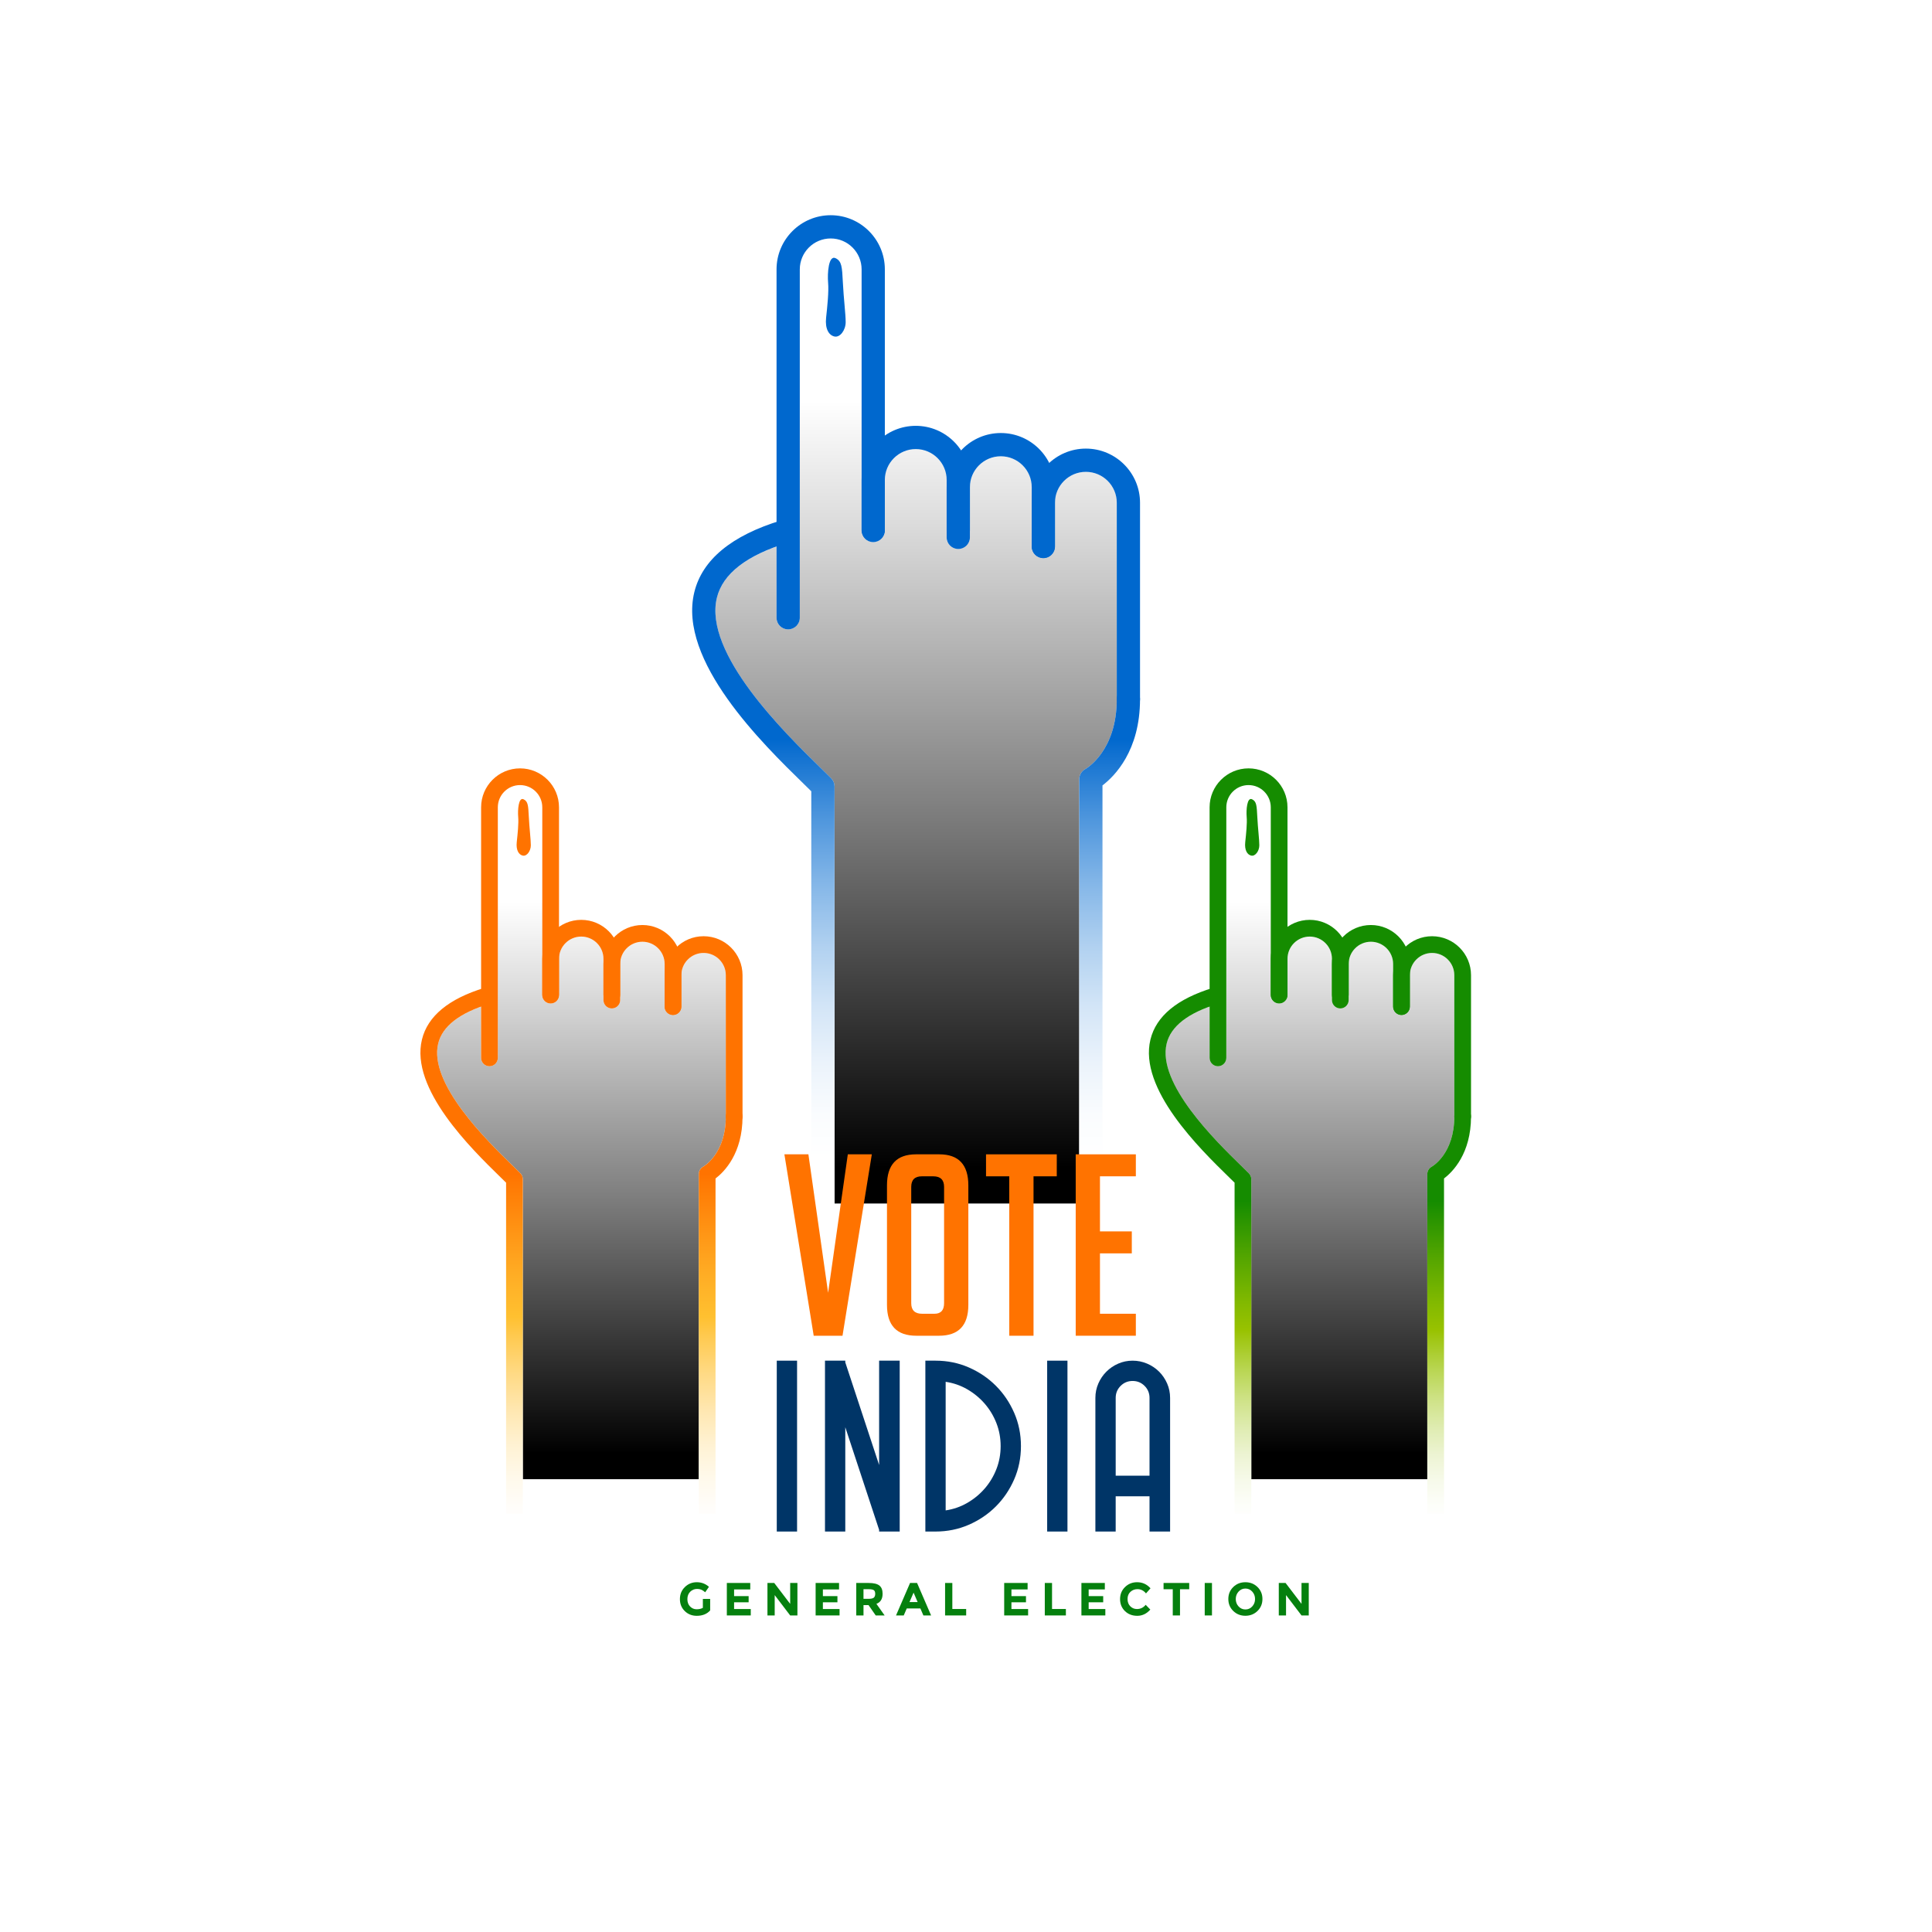 <?xml version="1.0" encoding="utf-8"?>
<!-- Generator: Adobe Illustrator 27.5.0, SVG Export Plug-In . SVG Version: 6.00 Build 0)  -->
<svg version="1.1" id="Layer_1" xmlns="http://www.w3.org/2000/svg" xmlns:xlink="http://www.w3.org/1999/xlink" x="0px" y="0px"
	 viewBox="0 0 288 288" style="enable-background:new 0 0 288 288;" xml:space="preserve">
<g>
	<rect style="fill:#FFFFFF;" width="288" height="288"/>
	<g>
		<g>
			<linearGradient id="SVGID_1_" gradientUnits="userSpaceOnUse" x1="136.557" y1="59.854" x2="136.557" y2="180.702">
				<stop  offset="0" style="stop-color:#FFFFFF"/>
				<stop  offset="0.153" style="stop-color:#DBDBDB"/>
				<stop  offset="0.494" style="stop-color:#818181"/>
				<stop  offset="0.945" style="stop-color:#000000"/>
			</linearGradient>
			<path style="fill:url(#SVGID_1_);" d="M161.793,114.636c-0.562,0.302-0.914,0.888-0.914,1.527v63.242h-36.478v-62.171
				c0-0.457-0.18-0.895-0.502-1.22c-0.46-0.464-1.025-1.016-1.668-1.643c-5.203-5.078-17.387-16.968-15.368-25.266
				c0.785-3.227,3.788-5.787,8.895-7.638v10.621c0,0.957,0.776,1.733,1.733,1.733c0.957,0,1.733-0.776,1.733-1.733V40.154
				c0-2.54,2.067-4.607,4.607-4.607c2.541,0,4.607,2.067,4.607,4.607V71.55v7.439v0.089c0,0.957,0.776,1.733,1.733,1.733
				c0.957,0,1.733-0.776,1.733-1.733v-0.089V71.55c0-2.54,2.067-4.607,4.607-4.607c2.541,0,4.607,2.067,4.607,4.607v1.072v6.412
				v1.072c0,0.957,0.776,1.732,1.733,1.732c0.957,0,1.733-0.776,1.733-1.732v-1.072v-6.412c0-2.54,2.066-4.607,4.607-4.607
				c2.54,0,4.607,2.067,4.607,4.607v2.322v6.518c0,0.957,0.776,1.733,1.732,1.733c0.957,0,1.733-0.776,1.733-1.733v-6.518
				c0-2.54,2.066-4.607,4.607-4.607c2.541,0,4.607,2.067,4.607,4.607v29.287c0,0,0,0,0,0.001
				C166.475,111.92,161.971,114.536,161.793,114.636z"/>
			<g>
				<g>
					<g>
						
							<linearGradient id="SVGID_00000025414321321181464460000017193407372959791284_" gradientUnits="userSpaceOnUse" x1="165.41" y1="106.495" x2="165.41" y2="172.616">
							<stop  offset="0.055" style="stop-color:#0068CE"/>
							<stop  offset="0.093" style="stop-color:#1272D1"/>
							<stop  offset="0.239" style="stop-color:#5097DD"/>
							<stop  offset="0.384" style="stop-color:#85B7E8"/>
							<stop  offset="0.524" style="stop-color:#B1D1F0"/>
							<stop  offset="0.659" style="stop-color:#D3E5F7"/>
							<stop  offset="0.786" style="stop-color:#EBF3FB"/>
							<stop  offset="0.903" style="stop-color:#FAFCFE"/>
							<stop  offset="1" style="stop-color:#FFFFFF"/>
						</linearGradient>
						<path style="fill:url(#SVGID_00000025414321321181464460000017193407372959791284_);" d="M164.345,186.556V117.08
							c1.798-1.367,5.596-5.164,5.596-12.849c0-0.957-0.776-1.733-1.733-1.733c-0.957,0-1.732,0.776-1.732,1.733
							c0,7.689-4.504,10.304-4.682,10.404c-0.562,0.302-0.914,0.888-0.914,1.527v70.393H164.345z"/>
						
							<linearGradient id="SVGID_00000053532646821470524790000014509259625163885211_" gradientUnits="userSpaceOnUse" x1="113.79" y1="106.495" x2="113.79" y2="172.616">
							<stop  offset="0.055" style="stop-color:#0068CE"/>
							<stop  offset="0.093" style="stop-color:#1272D1"/>
							<stop  offset="0.239" style="stop-color:#5097DD"/>
							<stop  offset="0.384" style="stop-color:#85B7E8"/>
							<stop  offset="0.524" style="stop-color:#B1D1F0"/>
							<stop  offset="0.659" style="stop-color:#D3E5F7"/>
							<stop  offset="0.786" style="stop-color:#EBF3FB"/>
							<stop  offset="0.903" style="stop-color:#FAFCFE"/>
							<stop  offset="1" style="stop-color:#FFFFFF"/>
						</linearGradient>
						<path style="fill:url(#SVGID_00000053532646821470524790000014509259625163885211_);" d="M119.811,116.851
							c0.41,0.4,0.788,0.769,1.126,1.103v68.602h3.465v-69.322c0-0.457-0.18-0.895-0.502-1.22c-0.46-0.464-1.025-1.016-1.668-1.643
							c-5.203-5.078-17.387-16.968-15.368-25.266c0.87-3.575,4.435-6.34,10.597-8.218c0.915-0.279,1.431-1.247,1.152-2.162
							c-0.279-0.916-1.247-1.431-2.162-1.152c-7.415,2.261-11.773,5.865-12.953,10.713
							C101.01,98.503,113.708,110.895,119.811,116.851z"/>
					</g>
					<g>
						
							<linearGradient id="SVGID_00000145039323037047879660000002490020108072478636_" gradientUnits="userSpaceOnUse" x1="123.83" y1="106.495" x2="123.83" y2="172.616">
							<stop  offset="0.055" style="stop-color:#0068CE"/>
							<stop  offset="0.093" style="stop-color:#1272D1"/>
							<stop  offset="0.239" style="stop-color:#5097DD"/>
							<stop  offset="0.384" style="stop-color:#85B7E8"/>
							<stop  offset="0.524" style="stop-color:#B1D1F0"/>
							<stop  offset="0.659" style="stop-color:#D3E5F7"/>
							<stop  offset="0.786" style="stop-color:#EBF3FB"/>
							<stop  offset="0.903" style="stop-color:#FAFCFE"/>
							<stop  offset="1" style="stop-color:#FFFFFF"/>
						</linearGradient>
						<path style="fill:url(#SVGID_00000145039323037047879660000002490020108072478636_);" d="M117.49,93.82
							c-0.957,0-1.732-0.776-1.732-1.732V40.154c0-4.451,3.621-8.072,8.072-8.072c4.451,0,8.072,3.621,8.072,8.072v38.925
							c0,0.957-0.776,1.733-1.732,1.733c-0.957,0-1.732-0.776-1.732-1.733V40.154c0-2.541-2.067-4.607-4.607-4.607
							c-2.54,0-4.607,2.067-4.607,4.607v51.934C119.222,93.045,118.447,93.82,117.49,93.82z"/>
					</g>
					<g>
						
							<linearGradient id="SVGID_00000023992224824009550180000018282114718630559618_" gradientUnits="userSpaceOnUse" x1="136.509" y1="106.495" x2="136.509" y2="172.616">
							<stop  offset="0.055" style="stop-color:#0068CE"/>
							<stop  offset="0.093" style="stop-color:#1272D1"/>
							<stop  offset="0.239" style="stop-color:#5097DD"/>
							<stop  offset="0.384" style="stop-color:#85B7E8"/>
							<stop  offset="0.524" style="stop-color:#B1D1F0"/>
							<stop  offset="0.659" style="stop-color:#D3E5F7"/>
							<stop  offset="0.786" style="stop-color:#EBF3FB"/>
							<stop  offset="0.903" style="stop-color:#FAFCFE"/>
							<stop  offset="1" style="stop-color:#FFFFFF"/>
						</linearGradient>
						<path style="fill:url(#SVGID_00000023992224824009550180000018282114718630559618_);" d="M142.849,80.767
							c-0.957,0-1.732-0.776-1.732-1.732V71.55c0-2.54-2.067-4.607-4.607-4.607c-2.54,0-4.607,2.067-4.607,4.607v7.439
							c0,0.957-0.776,1.732-1.732,1.732c-0.957,0-1.732-0.776-1.732-1.732V71.55c0-4.451,3.621-8.072,8.072-8.072
							c4.451,0,8.072,3.621,8.072,8.072v7.484C144.581,79.991,143.806,80.767,142.849,80.767z"/>
					</g>
					<g>
						
							<linearGradient id="SVGID_00000119822838685224554350000010926501633594399625_" gradientUnits="userSpaceOnUse" x1="149.189" y1="106.495" x2="149.189" y2="172.616">
							<stop  offset="0.055" style="stop-color:#0068CE"/>
							<stop  offset="0.093" style="stop-color:#1272D1"/>
							<stop  offset="0.239" style="stop-color:#5097DD"/>
							<stop  offset="0.384" style="stop-color:#85B7E8"/>
							<stop  offset="0.524" style="stop-color:#B1D1F0"/>
							<stop  offset="0.659" style="stop-color:#D3E5F7"/>
							<stop  offset="0.786" style="stop-color:#EBF3FB"/>
							<stop  offset="0.903" style="stop-color:#FAFCFE"/>
							<stop  offset="1" style="stop-color:#FFFFFF"/>
						</linearGradient>
						<path style="fill:url(#SVGID_00000119822838685224554350000010926501633594399625_);" d="M155.528,83.195
							c-0.957,0-1.732-0.776-1.732-1.733v-8.84c0-2.541-2.067-4.607-4.607-4.607c-2.54,0-4.607,2.067-4.607,4.607v7.483
							c0,0.957-0.776,1.732-1.733,1.732c-0.957,0-1.732-0.776-1.732-1.732v-7.483c0-4.451,3.621-8.072,8.072-8.072
							s8.072,3.621,8.072,8.072v8.84C157.261,82.419,156.485,83.195,155.528,83.195z"/>
					</g>
					<g>
						
							<linearGradient id="SVGID_00000173876873875652356340000005488817847774176407_" gradientUnits="userSpaceOnUse" x1="161.868" y1="106.495" x2="161.868" y2="172.616">
							<stop  offset="0.055" style="stop-color:#0068CE"/>
							<stop  offset="0.093" style="stop-color:#1272D1"/>
							<stop  offset="0.239" style="stop-color:#5097DD"/>
							<stop  offset="0.384" style="stop-color:#85B7E8"/>
							<stop  offset="0.524" style="stop-color:#B1D1F0"/>
							<stop  offset="0.659" style="stop-color:#D3E5F7"/>
							<stop  offset="0.786" style="stop-color:#EBF3FB"/>
							<stop  offset="0.903" style="stop-color:#FAFCFE"/>
							<stop  offset="1" style="stop-color:#FFFFFF"/>
						</linearGradient>
						<path style="fill:url(#SVGID_00000173876873875652356340000005488817847774176407_);" d="M168.208,105.964
							c-0.957,0-1.732-0.776-1.732-1.732V74.944c0-2.541-2.067-4.607-4.607-4.607c-2.54,0-4.607,2.067-4.607,4.607v6.518
							c0,0.957-0.776,1.733-1.732,1.733c-0.957,0-1.732-0.776-1.732-1.733v-6.518c0-4.451,3.621-8.072,8.072-8.072
							c4.451,0,8.072,3.621,8.072,8.072v29.288C169.94,105.188,169.165,105.964,168.208,105.964z"/>
					</g>
				</g>
				
					<linearGradient id="SVGID_00000033338715796710683200000007263088034804897445_" gradientUnits="userSpaceOnUse" x1="124.588" y1="106.494" x2="124.588" y2="172.615">
					<stop  offset="0.055" style="stop-color:#0068CE"/>
					<stop  offset="0.093" style="stop-color:#1272D1"/>
					<stop  offset="0.239" style="stop-color:#5097DD"/>
					<stop  offset="0.384" style="stop-color:#85B7E8"/>
					<stop  offset="0.524" style="stop-color:#B1D1F0"/>
					<stop  offset="0.659" style="stop-color:#D3E5F7"/>
					<stop  offset="0.786" style="stop-color:#EBF3FB"/>
					<stop  offset="0.903" style="stop-color:#FAFCFE"/>
					<stop  offset="1" style="stop-color:#FFFFFF"/>
				</linearGradient>
				<path style="fill:url(#SVGID_00000033338715796710683200000007263088034804897445_);" d="M124.574,38.495
					c0.904,0.452,0.952,1.25,1.072,3.631c0.119,2.381,0.417,4.703,0.417,5.893c0,1.191-0.833,2.322-1.667,2.143
					c-0.833-0.178-1.429-1.131-1.25-2.798c0.178-1.667,0.417-3.869,0.298-5.238C123.324,40.757,123.502,37.96,124.574,38.495z"/>
			</g>
		</g>
		<g>
			
				<linearGradient id="SVGID_00000057839666762790414510000016643502267263823542_" gradientUnits="userSpaceOnUse" x1="86.678" y1="134.514" x2="86.678" y2="221.432">
				<stop  offset="0" style="stop-color:#FFFFFF"/>
				<stop  offset="0.153" style="stop-color:#DBDBDB"/>
				<stop  offset="0.494" style="stop-color:#818181"/>
				<stop  offset="0.945" style="stop-color:#000000"/>
			</linearGradient>
			<path style="fill:url(#SVGID_00000057839666762790414510000016643502267263823542_);" d="M104.828,173.915
				c-0.405,0.217-0.657,0.639-0.657,1.098v45.486H77.935v-44.716c0-0.329-0.13-0.644-0.361-0.877c-0.331-0.334-0.737-0.73-1.2-1.182
				c-3.742-3.652-12.505-12.204-11.053-18.172c0.565-2.321,2.725-4.162,6.397-5.494v7.639c0,0.688,0.558,1.246,1.246,1.246
				s1.246-0.558,1.246-1.246v-37.353c0-1.827,1.487-3.314,3.314-3.314c1.827,0,3.314,1.486,3.314,3.314v22.582v5.35v0.064
				c0,0.688,0.558,1.246,1.246,1.246c0.688,0,1.246-0.558,1.246-1.246v-0.064v-5.35c0-1.827,1.486-3.314,3.314-3.314
				c1.827,0,3.314,1.486,3.314,3.314v0.771v4.612v0.771c0,0.688,0.558,1.246,1.246,1.246c0.688,0,1.246-0.558,1.246-1.246v-0.771
				v-4.612c0-1.827,1.486-3.314,3.314-3.314c1.827,0,3.314,1.486,3.314,3.314v1.67v4.688c0,0.688,0.558,1.246,1.246,1.246
				c0.688,0,1.246-0.558,1.246-1.246v-4.688c0-1.827,1.486-3.314,3.313-3.314c1.827,0,3.314,1.487,3.314,3.314v21.064
				c0,0,0,0,0,0.001C108.196,171.962,104.956,173.843,104.828,173.915z"/>
			<g>
				<g>
					<g>
						
							<linearGradient id="SVGID_00000034079786057591558680000008092377497124662446_" gradientUnits="userSpaceOnUse" x1="107.43" y1="171.938" x2="107.43" y2="228.51">
							<stop  offset="0.055" style="stop-color:#FF7300"/>
							<stop  offset="0.079" style="stop-color:#FF7903"/>
							<stop  offset="0.315" style="stop-color:#FFAC24"/>
							<stop  offset="0.43" style="stop-color:#FFC030"/>
							<stop  offset="0.484" style="stop-color:#FFCA51"/>
							<stop  offset="0.581" style="stop-color:#FFDA85"/>
							<stop  offset="0.677" style="stop-color:#FFE7B1"/>
							<stop  offset="0.768" style="stop-color:#FFF2D3"/>
							<stop  offset="0.855" style="stop-color:#FFF9EB"/>
							<stop  offset="0.934" style="stop-color:#FFFDFA"/>
							<stop  offset="1" style="stop-color:#FFFFFF"/>
						</linearGradient>
						<path style="fill:url(#SVGID_00000034079786057591558680000008092377497124662446_);" d="M106.664,225.643v-49.97
							c1.293-0.983,4.025-3.714,4.025-9.241c0-0.688-0.558-1.246-1.246-1.246s-1.246,0.558-1.246,1.246
							c0,5.53-3.24,7.411-3.368,7.483c-0.405,0.217-0.657,0.639-0.657,1.098v50.63H106.664z"/>
						
							<linearGradient id="SVGID_00000029017506105015561090000013324178251154563215_" gradientUnits="userSpaceOnUse" x1="70.302" y1="171.938" x2="70.302" y2="228.51">
							<stop  offset="0.055" style="stop-color:#FF7300"/>
							<stop  offset="0.079" style="stop-color:#FF7903"/>
							<stop  offset="0.315" style="stop-color:#FFAC24"/>
							<stop  offset="0.43" style="stop-color:#FFC030"/>
							<stop  offset="0.484" style="stop-color:#FFCA51"/>
							<stop  offset="0.581" style="stop-color:#FFDA85"/>
							<stop  offset="0.677" style="stop-color:#FFE7B1"/>
							<stop  offset="0.768" style="stop-color:#FFF2D3"/>
							<stop  offset="0.855" style="stop-color:#FFF9EB"/>
							<stop  offset="0.934" style="stop-color:#FFFDFA"/>
							<stop  offset="1" style="stop-color:#FFFFFF"/>
						</linearGradient>
						<path style="fill:url(#SVGID_00000029017506105015561090000013324178251154563215_);" d="M74.633,175.508
							c0.295,0.288,0.567,0.553,0.809,0.793v49.342h2.492v-49.859c0-0.329-0.13-0.644-0.361-0.877
							c-0.331-0.334-0.737-0.73-1.2-1.182c-3.742-3.652-12.505-12.204-11.053-18.172c0.626-2.571,3.19-4.56,7.622-5.911
							c0.658-0.201,1.029-0.897,0.828-1.555c-0.201-0.658-0.897-1.029-1.555-0.828c-5.334,1.626-8.468,4.218-9.316,7.705
							C61.111,162.312,70.244,171.225,74.633,175.508z"/>
					</g>
					<g>
						
							<linearGradient id="SVGID_00000117639992698346286880000011583301000343148460_" gradientUnits="userSpaceOnUse" x1="77.524" y1="171.938" x2="77.524" y2="228.51">
							<stop  offset="0.055" style="stop-color:#FF7300"/>
							<stop  offset="0.079" style="stop-color:#FF7903"/>
							<stop  offset="0.315" style="stop-color:#FFAC24"/>
							<stop  offset="0.43" style="stop-color:#FFC030"/>
							<stop  offset="0.484" style="stop-color:#FFCA51"/>
							<stop  offset="0.581" style="stop-color:#FFDA85"/>
							<stop  offset="0.677" style="stop-color:#FFE7B1"/>
							<stop  offset="0.768" style="stop-color:#FFF2D3"/>
							<stop  offset="0.855" style="stop-color:#FFF9EB"/>
							<stop  offset="0.934" style="stop-color:#FFFDFA"/>
							<stop  offset="1" style="stop-color:#FFFFFF"/>
						</linearGradient>
						<path style="fill:url(#SVGID_00000117639992698346286880000011583301000343148460_);" d="M72.964,158.944
							c-0.688,0-1.246-0.558-1.246-1.246v-37.353c0-3.201,2.604-5.806,5.806-5.806s5.806,2.604,5.806,5.806v27.996
							c0,0.688-0.558,1.246-1.246,1.246c-0.688,0-1.246-0.558-1.246-1.246v-27.996c0-1.827-1.487-3.314-3.314-3.314
							c-1.827,0-3.314,1.486-3.314,3.314v37.353C74.21,158.386,73.652,158.944,72.964,158.944z"/>
					</g>
					<g>
						
							<linearGradient id="SVGID_00000163781946463593937660000016652459500972647328_" gradientUnits="userSpaceOnUse" x1="86.643" y1="171.938" x2="86.643" y2="228.51">
							<stop  offset="0.055" style="stop-color:#FF7300"/>
							<stop  offset="0.079" style="stop-color:#FF7903"/>
							<stop  offset="0.315" style="stop-color:#FFAC24"/>
							<stop  offset="0.43" style="stop-color:#FFC030"/>
							<stop  offset="0.484" style="stop-color:#FFCA51"/>
							<stop  offset="0.581" style="stop-color:#FFDA85"/>
							<stop  offset="0.677" style="stop-color:#FFE7B1"/>
							<stop  offset="0.768" style="stop-color:#FFF2D3"/>
							<stop  offset="0.855" style="stop-color:#FFF9EB"/>
							<stop  offset="0.934" style="stop-color:#FFFDFA"/>
							<stop  offset="1" style="stop-color:#FFFFFF"/>
						</linearGradient>
						<path style="fill:url(#SVGID_00000163781946463593937660000016652459500972647328_);" d="M91.203,149.555
							c-0.688,0-1.246-0.558-1.246-1.246v-5.382c0-1.827-1.487-3.314-3.314-3.314c-1.827,0-3.314,1.486-3.314,3.314v5.35
							c0,0.688-0.558,1.246-1.246,1.246c-0.688,0-1.246-0.558-1.246-1.246v-5.35c0-3.201,2.604-5.806,5.806-5.806
							c3.201,0,5.806,2.604,5.806,5.806v5.382C92.449,148.997,91.891,149.555,91.203,149.555z"/>
					</g>
					<g>
						
							<linearGradient id="SVGID_00000099629259288141336620000016439929426269231292_" gradientUnits="userSpaceOnUse" x1="95.763" y1="171.938" x2="95.763" y2="228.509">
							<stop  offset="0.055" style="stop-color:#FF7300"/>
							<stop  offset="0.079" style="stop-color:#FF7903"/>
							<stop  offset="0.315" style="stop-color:#FFAC24"/>
							<stop  offset="0.43" style="stop-color:#FFC030"/>
							<stop  offset="0.484" style="stop-color:#FFCA51"/>
							<stop  offset="0.581" style="stop-color:#FFDA85"/>
							<stop  offset="0.677" style="stop-color:#FFE7B1"/>
							<stop  offset="0.768" style="stop-color:#FFF2D3"/>
							<stop  offset="0.855" style="stop-color:#FFF9EB"/>
							<stop  offset="0.934" style="stop-color:#FFFDFA"/>
							<stop  offset="1" style="stop-color:#FFFFFF"/>
						</linearGradient>
						<path style="fill:url(#SVGID_00000099629259288141336620000016439929426269231292_);" d="M100.323,151.301
							c-0.688,0-1.246-0.558-1.246-1.246v-6.358c0-1.827-1.487-3.314-3.314-3.314c-1.827,0-3.314,1.486-3.314,3.314v5.382
							c0,0.688-0.558,1.246-1.246,1.246c-0.688,0-1.246-0.558-1.246-1.246v-5.382c0-3.201,2.604-5.806,5.806-5.806
							s5.806,2.605,5.806,5.806v6.358C101.569,150.744,101.011,151.301,100.323,151.301z"/>
					</g>
					<g>
						
							<linearGradient id="SVGID_00000026884700593619862500000009068749488772601506_" gradientUnits="userSpaceOnUse" x1="104.882" y1="171.938" x2="104.882" y2="228.51">
							<stop  offset="0.055" style="stop-color:#FF7300"/>
							<stop  offset="0.079" style="stop-color:#FF7903"/>
							<stop  offset="0.315" style="stop-color:#FFAC24"/>
							<stop  offset="0.43" style="stop-color:#FFC030"/>
							<stop  offset="0.484" style="stop-color:#FFCA51"/>
							<stop  offset="0.581" style="stop-color:#FFDA85"/>
							<stop  offset="0.677" style="stop-color:#FFE7B1"/>
							<stop  offset="0.768" style="stop-color:#FFF2D3"/>
							<stop  offset="0.855" style="stop-color:#FFF9EB"/>
							<stop  offset="0.934" style="stop-color:#FFFDFA"/>
							<stop  offset="1" style="stop-color:#FFFFFF"/>
						</linearGradient>
						<path style="fill:url(#SVGID_00000026884700593619862500000009068749488772601506_);" d="M109.442,167.678
							c-0.688,0-1.246-0.558-1.246-1.246v-21.065c0-1.827-1.486-3.314-3.314-3.314s-3.314,1.486-3.314,3.314v4.688
							c0,0.688-0.558,1.246-1.246,1.246c-0.688,0-1.246-0.558-1.246-1.246v-4.688c0-3.201,2.604-5.806,5.806-5.806
							s5.806,2.605,5.806,5.806v21.065C110.688,167.12,110.13,167.678,109.442,167.678z"/>
					</g>
				</g>
				
					<linearGradient id="SVGID_00000159465204851154370890000013833732357552613515_" gradientUnits="userSpaceOnUse" x1="78.069" y1="171.938" x2="78.069" y2="228.51">
					<stop  offset="0.055" style="stop-color:#FF7300"/>
					<stop  offset="0.079" style="stop-color:#FF7903"/>
					<stop  offset="0.315" style="stop-color:#FFAC24"/>
					<stop  offset="0.43" style="stop-color:#FFC030"/>
					<stop  offset="0.484" style="stop-color:#FFCA51"/>
					<stop  offset="0.581" style="stop-color:#FFDA85"/>
					<stop  offset="0.677" style="stop-color:#FFE7B1"/>
					<stop  offset="0.768" style="stop-color:#FFF2D3"/>
					<stop  offset="0.855" style="stop-color:#FFF9EB"/>
					<stop  offset="0.934" style="stop-color:#FFFDFA"/>
					<stop  offset="1" style="stop-color:#FFFFFF"/>
				</linearGradient>
				<path style="fill:url(#SVGID_00000159465204851154370890000013833732357552613515_);" d="M78.059,119.152
					c0.65,0.325,0.685,0.899,0.771,2.612c0.086,1.713,0.3,3.382,0.3,4.239s-0.599,1.67-1.199,1.541
					c-0.599-0.128-1.028-0.813-0.899-2.012c0.129-1.199,0.3-2.783,0.214-3.768C77.16,120.779,77.288,118.767,78.059,119.152z"/>
			</g>
		</g>
		<g>
			
				<linearGradient id="SVGID_00000041980528398664436920000017857940777693214141_" gradientUnits="userSpaceOnUse" x1="195.272" y1="134.514" x2="195.272" y2="221.432">
				<stop  offset="0" style="stop-color:#FFFFFF"/>
				<stop  offset="0.153" style="stop-color:#DBDBDB"/>
				<stop  offset="0.494" style="stop-color:#818181"/>
				<stop  offset="0.945" style="stop-color:#000000"/>
			</linearGradient>
			<path style="fill:url(#SVGID_00000041980528398664436920000017857940777693214141_);" d="M213.423,173.915
				c-0.405,0.217-0.657,0.639-0.657,1.098v45.486h-26.237v-44.716c0-0.329-0.13-0.644-0.361-0.877
				c-0.331-0.334-0.737-0.73-1.2-1.182c-3.742-3.652-12.505-12.204-11.053-18.172c0.565-2.321,2.725-4.162,6.397-5.494v7.639
				c0,0.688,0.558,1.246,1.246,1.246s1.246-0.558,1.246-1.246v-37.353c0-1.827,1.487-3.314,3.314-3.314
				c1.827,0,3.314,1.486,3.314,3.314v22.582v5.35v0.064c0,0.688,0.558,1.246,1.246,1.246c0.688,0,1.246-0.558,1.246-1.246v-0.064
				v-5.35c0-1.827,1.486-3.314,3.314-3.314c1.827,0,3.314,1.486,3.314,3.314v0.771v4.612v0.771c0,0.688,0.558,1.246,1.246,1.246
				c0.688,0,1.246-0.558,1.246-1.246v-0.771v-4.612c0-1.827,1.486-3.314,3.314-3.314c1.827,0,3.314,1.486,3.314,3.314v1.67v4.688
				c0,0.688,0.558,1.246,1.246,1.246c0.688,0,1.246-0.558,1.246-1.246v-4.688c0-1.827,1.486-3.314,3.314-3.314
				c1.827,0,3.314,1.487,3.314,3.314v21.064c0,0,0,0,0,0.001C216.791,171.962,213.551,173.843,213.423,173.915z"/>
			<g>
				<g>
					<g>
						
							<linearGradient id="SVGID_00000041257239398770535700000003162914482333361311_" gradientUnits="userSpaceOnUse" x1="216.024" y1="176.257" x2="216.024" y2="227.468">
							<stop  offset="0.055" style="stop-color:#158C00"/>
							<stop  offset="0.208" style="stop-color:#50A400"/>
							<stop  offset="0.357" style="stop-color:#84BA00"/>
							<stop  offset="0.43" style="stop-color:#98C200"/>
							<stop  offset="0.453" style="stop-color:#9FC612"/>
							<stop  offset="0.542" style="stop-color:#B8D550"/>
							<stop  offset="0.629" style="stop-color:#CEE285"/>
							<stop  offset="0.714" style="stop-color:#DFECB1"/>
							<stop  offset="0.794" style="stop-color:#EDF4D3"/>
							<stop  offset="0.871" style="stop-color:#F7FAEB"/>
							<stop  offset="0.942" style="stop-color:#FDFEFA"/>
							<stop  offset="1" style="stop-color:#FFFFFF"/>
						</linearGradient>
						<path style="fill:url(#SVGID_00000041257239398770535700000003162914482333361311_);" d="M215.258,225.643v-49.97
							c1.293-0.983,4.025-3.714,4.025-9.241c0-0.688-0.558-1.246-1.246-1.246c-0.688,0-1.246,0.558-1.246,1.246
							c0,5.53-3.24,7.411-3.367,7.483c-0.405,0.217-0.657,0.639-0.657,1.098v50.63H215.258z"/>
						
							<linearGradient id="SVGID_00000032624724967843726330000011120365949373273001_" gradientUnits="userSpaceOnUse" x1="178.897" y1="176.257" x2="178.897" y2="227.468">
							<stop  offset="0.055" style="stop-color:#158C00"/>
							<stop  offset="0.208" style="stop-color:#50A400"/>
							<stop  offset="0.357" style="stop-color:#84BA00"/>
							<stop  offset="0.43" style="stop-color:#98C200"/>
							<stop  offset="0.453" style="stop-color:#9FC612"/>
							<stop  offset="0.542" style="stop-color:#B8D550"/>
							<stop  offset="0.629" style="stop-color:#CEE285"/>
							<stop  offset="0.714" style="stop-color:#DFECB1"/>
							<stop  offset="0.794" style="stop-color:#EDF4D3"/>
							<stop  offset="0.871" style="stop-color:#F7FAEB"/>
							<stop  offset="0.942" style="stop-color:#FDFEFA"/>
							<stop  offset="1" style="stop-color:#FFFFFF"/>
						</linearGradient>
						<path style="fill:url(#SVGID_00000032624724967843726330000011120365949373273001_);" d="M183.228,175.508
							c0.295,0.288,0.567,0.553,0.809,0.793v49.342h2.492v-49.859c0-0.329-0.13-0.644-0.361-0.877
							c-0.331-0.334-0.737-0.73-1.2-1.182c-3.742-3.652-12.505-12.204-11.053-18.172c0.626-2.571,3.19-4.56,7.622-5.911
							c0.658-0.201,1.029-0.897,0.828-1.555c-0.201-0.658-0.897-1.029-1.555-0.828c-5.333,1.626-8.468,4.218-9.316,7.705
							C169.706,162.312,178.839,171.225,183.228,175.508z"/>
					</g>
					<g>
						
							<linearGradient id="SVGID_00000079449450697771973290000015281954187413309604_" gradientUnits="userSpaceOnUse" x1="186.118" y1="176.257" x2="186.118" y2="227.468">
							<stop  offset="0.055" style="stop-color:#158C00"/>
							<stop  offset="0.208" style="stop-color:#50A400"/>
							<stop  offset="0.357" style="stop-color:#84BA00"/>
							<stop  offset="0.43" style="stop-color:#98C200"/>
							<stop  offset="0.453" style="stop-color:#9FC612"/>
							<stop  offset="0.542" style="stop-color:#B8D550"/>
							<stop  offset="0.629" style="stop-color:#CEE285"/>
							<stop  offset="0.714" style="stop-color:#DFECB1"/>
							<stop  offset="0.794" style="stop-color:#EDF4D3"/>
							<stop  offset="0.871" style="stop-color:#F7FAEB"/>
							<stop  offset="0.942" style="stop-color:#FDFEFA"/>
							<stop  offset="1" style="stop-color:#FFFFFF"/>
						</linearGradient>
						<path style="fill:url(#SVGID_00000079449450697771973290000015281954187413309604_);" d="M181.559,158.944
							c-0.688,0-1.246-0.558-1.246-1.246v-37.353c0-3.201,2.604-5.806,5.806-5.806s5.806,2.604,5.806,5.806v27.996
							c0,0.688-0.558,1.246-1.246,1.246c-0.688,0-1.246-0.558-1.246-1.246v-27.996c0-1.827-1.486-3.314-3.314-3.314
							c-1.827,0-3.314,1.486-3.314,3.314v37.353C182.805,158.386,182.247,158.944,181.559,158.944z"/>
					</g>
					<g>
						
							<linearGradient id="SVGID_00000085241293226925751390000007750548288518304410_" gradientUnits="userSpaceOnUse" x1="195.238" y1="176.257" x2="195.238" y2="227.468">
							<stop  offset="0.055" style="stop-color:#158C00"/>
							<stop  offset="0.208" style="stop-color:#50A400"/>
							<stop  offset="0.357" style="stop-color:#84BA00"/>
							<stop  offset="0.43" style="stop-color:#98C200"/>
							<stop  offset="0.453" style="stop-color:#9FC612"/>
							<stop  offset="0.542" style="stop-color:#B8D550"/>
							<stop  offset="0.629" style="stop-color:#CEE285"/>
							<stop  offset="0.714" style="stop-color:#DFECB1"/>
							<stop  offset="0.794" style="stop-color:#EDF4D3"/>
							<stop  offset="0.871" style="stop-color:#F7FAEB"/>
							<stop  offset="0.942" style="stop-color:#FDFEFA"/>
							<stop  offset="1" style="stop-color:#FFFFFF"/>
						</linearGradient>
						<path style="fill:url(#SVGID_00000085241293226925751390000007750548288518304410_);" d="M199.798,149.555
							c-0.688,0-1.246-0.558-1.246-1.246v-5.382c0-1.827-1.486-3.314-3.314-3.314c-1.827,0-3.314,1.486-3.314,3.314v5.35
							c0,0.688-0.558,1.246-1.246,1.246c-0.688,0-1.246-0.558-1.246-1.246v-5.35c0-3.201,2.605-5.806,5.806-5.806
							c3.201,0,5.806,2.604,5.806,5.806v5.382C201.044,148.997,200.486,149.555,199.798,149.555z"/>
					</g>
					<g>
						
							<linearGradient id="SVGID_00000070814190533585248530000000677007521862815633_" gradientUnits="userSpaceOnUse" x1="204.357" y1="176.256" x2="204.357" y2="227.468">
							<stop  offset="0.055" style="stop-color:#158C00"/>
							<stop  offset="0.208" style="stop-color:#50A400"/>
							<stop  offset="0.357" style="stop-color:#84BA00"/>
							<stop  offset="0.43" style="stop-color:#98C200"/>
							<stop  offset="0.453" style="stop-color:#9FC612"/>
							<stop  offset="0.542" style="stop-color:#B8D550"/>
							<stop  offset="0.629" style="stop-color:#CEE285"/>
							<stop  offset="0.714" style="stop-color:#DFECB1"/>
							<stop  offset="0.794" style="stop-color:#EDF4D3"/>
							<stop  offset="0.871" style="stop-color:#F7FAEB"/>
							<stop  offset="0.942" style="stop-color:#FDFEFA"/>
							<stop  offset="1" style="stop-color:#FFFFFF"/>
						</linearGradient>
						<path style="fill:url(#SVGID_00000070814190533585248530000000677007521862815633_);" d="M208.917,151.301
							c-0.688,0-1.246-0.558-1.246-1.246v-6.358c0-1.827-1.487-3.314-3.314-3.314s-3.314,1.486-3.314,3.314v5.382
							c0,0.688-0.558,1.246-1.246,1.246c-0.688,0-1.246-0.558-1.246-1.246v-5.382c0-3.201,2.604-5.806,5.806-5.806
							s5.806,2.605,5.806,5.806v6.358C210.163,150.744,209.605,151.301,208.917,151.301z"/>
					</g>
					<g>
						
							<linearGradient id="SVGID_00000112621797374050389230000011166409986233877174_" gradientUnits="userSpaceOnUse" x1="213.477" y1="176.257" x2="213.477" y2="227.468">
							<stop  offset="0.055" style="stop-color:#158C00"/>
							<stop  offset="0.208" style="stop-color:#50A400"/>
							<stop  offset="0.357" style="stop-color:#84BA00"/>
							<stop  offset="0.43" style="stop-color:#98C200"/>
							<stop  offset="0.453" style="stop-color:#9FC612"/>
							<stop  offset="0.542" style="stop-color:#B8D550"/>
							<stop  offset="0.629" style="stop-color:#CEE285"/>
							<stop  offset="0.714" style="stop-color:#DFECB1"/>
							<stop  offset="0.794" style="stop-color:#EDF4D3"/>
							<stop  offset="0.871" style="stop-color:#F7FAEB"/>
							<stop  offset="0.942" style="stop-color:#FDFEFA"/>
							<stop  offset="1" style="stop-color:#FFFFFF"/>
						</linearGradient>
						<path style="fill:url(#SVGID_00000112621797374050389230000011166409986233877174_);" d="M218.037,167.678
							c-0.688,0-1.246-0.558-1.246-1.246v-21.065c0-1.827-1.487-3.314-3.314-3.314s-3.314,1.486-3.314,3.314v4.688
							c0,0.688-0.558,1.246-1.246,1.246s-1.246-0.558-1.246-1.246v-4.688c0-3.201,2.604-5.806,5.806-5.806s5.806,2.605,5.806,5.806
							v21.065C219.283,167.12,218.725,167.678,218.037,167.678z"/>
					</g>
				</g>
				
					<linearGradient id="SVGID_00000072252188953825828130000010862834795348341182_" gradientUnits="userSpaceOnUse" x1="186.663" y1="176.257" x2="186.663" y2="227.468">
					<stop  offset="0.055" style="stop-color:#158C00"/>
					<stop  offset="0.208" style="stop-color:#50A400"/>
					<stop  offset="0.357" style="stop-color:#84BA00"/>
					<stop  offset="0.43" style="stop-color:#98C200"/>
					<stop  offset="0.453" style="stop-color:#9FC612"/>
					<stop  offset="0.542" style="stop-color:#B8D550"/>
					<stop  offset="0.629" style="stop-color:#CEE285"/>
					<stop  offset="0.714" style="stop-color:#DFECB1"/>
					<stop  offset="0.794" style="stop-color:#EDF4D3"/>
					<stop  offset="0.871" style="stop-color:#F7FAEB"/>
					<stop  offset="0.942" style="stop-color:#FDFEFA"/>
					<stop  offset="1" style="stop-color:#FFFFFF"/>
				</linearGradient>
				<path style="fill:url(#SVGID_00000072252188953825828130000010862834795348341182_);" d="M186.653,119.152
					c0.65,0.325,0.685,0.899,0.771,2.612s0.3,3.382,0.3,4.239s-0.599,1.67-1.199,1.541c-0.599-0.128-1.028-0.813-0.899-2.012
					c0.128-1.199,0.3-2.783,0.214-3.768C185.754,120.779,185.883,118.767,186.653,119.152z"/>
			</g>
		</g>
		<g>
			<g>
				<path style="fill:#FF7300;" d="M129.961,172.074l-4.369,27.042h-4.294l-4.369-27.042h3.578l2.938,20.639l2.938-20.639H129.961z"
					/>
				<path style="fill:#FF7300;" d="M136.59,199.116c-2.913,0-4.369-1.531-4.369-4.595v-17.815c0-3.088,1.443-4.632,4.331-4.632
					h3.465c2.888,0,4.332,1.544,4.332,4.632v17.815c0,3.063-1.457,4.595-4.369,4.595H136.59z M137.456,195.839h1.846
					c0.953,0,1.431-0.527,1.431-1.581v-17.325c0-1.055-0.54-1.582-1.619-1.582h-1.695c-1.055,0-1.582,0.527-1.582,1.582v17.325
					C135.836,195.312,136.376,195.839,137.456,195.839z"/>
				<path style="fill:#FF7300;" d="M154.066,175.351v23.766h-3.616v-23.766h-3.465v-3.276h10.546v3.276H154.066z"/>
				<path style="fill:#FF7300;" d="M160.355,199.116v-27.042h8.964v3.276h-5.349v8.211h4.746v3.276h-4.746v9.001h5.349v3.277
					H160.355z"/>
			</g>
			<g>
				<path style="fill:#003567;" d="M118.818,202.832v25.472h-3.026v-25.472H118.818z"/>
				<path style="fill:#003567;" d="M134.117,228.304h-3.068v-0.252l-5.044-15.3v15.552h-3.026v-25.472h3.026v0.252l5.044,15.3
					v-15.552h3.068V228.304z"/>
				<path style="fill:#003567;" d="M152.191,215.568c0,1.765-0.336,3.419-1.009,4.96c-0.672,1.541-1.583,2.886-2.731,4.035
					c-1.149,1.149-2.495,2.06-4.035,2.732c-1.542,0.672-3.195,1.009-4.96,1.009h-1.514v-25.472h1.514
					c1.765,0,3.418,0.336,4.96,1.009c1.54,0.672,2.886,1.583,4.035,2.732c1.148,1.149,2.06,2.495,2.731,4.035
					C151.855,212.15,152.191,213.802,152.191,215.568z M140.968,225.152c1.148-0.168,2.221-0.539,3.216-1.114
					c0.994-0.574,1.863-1.288,2.605-2.144c0.742-0.855,1.324-1.821,1.745-2.9c0.42-1.079,0.63-2.221,0.63-3.426
					c0-1.205-0.21-2.347-0.63-3.426c-0.421-1.078-1.003-2.045-1.745-2.9c-0.742-0.854-1.611-1.569-2.605-2.144
					c-0.995-0.574-2.067-0.946-3.216-1.114V225.152z"/>
				<path style="fill:#003567;" d="M159.125,202.832v25.472h-3.026v-25.472H159.125z"/>
				<path style="fill:#003567;" d="M171.357,228.304v-5.254h-5.044v5.254h-3.026V208.38c0-0.757,0.148-1.471,0.441-2.143
					c0.294-0.673,0.693-1.261,1.198-1.766c0.504-0.504,1.093-0.904,1.766-1.198c0.672-0.295,1.387-0.441,2.144-0.441
					c0.756,0,1.477,0.147,2.164,0.441c0.686,0.294,1.282,0.693,1.787,1.198c0.504,0.504,0.903,1.093,1.197,1.766
					c0.295,0.672,0.441,1.387,0.441,2.143v19.923H171.357z M171.357,219.982V208.38c0-0.7-0.245-1.296-0.735-1.787
					c-0.49-0.49-1.086-0.735-1.786-0.735c-0.701,0-1.297,0.246-1.787,0.735c-0.49,0.491-0.735,1.086-0.735,1.787v11.601H171.357z"/>
			</g>
			<g>
				<path style="fill:#05800E;" d="M104.775,238.346h1.088v1.718c-0.48,0.536-1.146,0.803-1.995,0.803
					c-0.711,0-1.308-0.235-1.79-0.706c-0.482-0.471-0.724-1.066-0.724-1.784c0-0.718,0.245-1.317,0.737-1.797
					c0.491-0.48,1.085-0.721,1.78-0.721c0.694,0,1.299,0.229,1.811,0.686l-0.561,0.81c-0.217-0.189-0.417-0.319-0.6-0.391
					c-0.182-0.071-0.38-0.107-0.592-0.107c-0.411,0-0.758,0.14-1.039,0.419c-0.281,0.28-0.423,0.648-0.423,1.105
					s0.136,0.823,0.405,1.098c0.271,0.275,0.593,0.412,0.967,0.412c0.374,0,0.686-0.071,0.935-0.214V238.346z"/>
				<path style="fill:#05800E;" d="M111.84,235.97v0.963h-2.41v0.997h2.168v0.921h-2.168v1.004h2.486v0.956h-3.567v-4.842H111.84z"
					/>
				<path style="fill:#05800E;" d="M117.79,235.97h1.08v4.842h-1.08l-2.307-3.034v3.034h-1.081v-4.842h1.012l2.376,3.117V235.97z"/>
				<path style="fill:#05800E;" d="M125.076,235.97v0.963h-2.41v0.997h2.168v0.921h-2.168v1.004h2.486v0.956h-3.567v-4.842H125.076z
					"/>
				<path style="fill:#05800E;" d="M131.567,237.577c0,0.776-0.308,1.277-0.922,1.503l1.227,1.732h-1.33l-1.073-1.545h-0.748v1.545
					h-1.081v-4.842h1.836c0.752,0,1.289,0.127,1.61,0.381C131.406,236.605,131.567,237.014,131.567,237.577z M130.264,238.152
					c0.134-0.12,0.201-0.31,0.201-0.571c0-0.261-0.069-0.44-0.208-0.537c-0.139-0.097-0.381-0.145-0.727-0.145h-0.811v1.434h0.789
					C129.878,238.332,130.13,238.272,130.264,238.152z"/>
				<path style="fill:#05800E;" d="M137.648,240.812l-0.45-1.046h-2.029l-0.45,1.046h-1.15l2.092-4.842h1.046l2.092,4.842H137.648z
					 M136.186,237.411l-0.609,1.406h1.212L136.186,237.411z"/>
				<path style="fill:#05800E;" d="M140.882,240.812v-4.842h1.081v3.879h2.063v0.963H140.882z"/>
				<path style="fill:#05800E;" d="M153.183,235.97v0.963h-2.41v0.997h2.168v0.921h-2.168v1.004h2.486v0.956h-3.566v-4.842H153.183z
					"/>
				<path style="fill:#05800E;" d="M155.746,240.812v-4.842h1.08v3.879h2.064v0.963H155.746z"/>
				<path style="fill:#05800E;" d="M164.695,235.97v0.963h-2.41v0.997h2.168v0.921h-2.168v1.004h2.486v0.956h-3.566v-4.842H164.695z
					"/>
				<path style="fill:#05800E;" d="M169.481,239.856c0.531,0,0.966-0.21,1.303-0.63l0.692,0.713
					c-0.55,0.619-1.197,0.928-1.942,0.928c-0.746,0-1.36-0.235-1.843-0.706c-0.482-0.471-0.724-1.066-0.724-1.784
					c0-0.718,0.246-1.317,0.737-1.797c0.492-0.48,1.094-0.721,1.805-0.721c0.794,0,1.459,0.303,1.995,0.908l-0.672,0.762
					c-0.342-0.425-0.767-0.637-1.275-0.637c-0.406,0-0.753,0.133-1.042,0.398c-0.289,0.266-0.433,0.623-0.433,1.073
					c0,0.451,0.136,0.812,0.408,1.084C168.763,239.72,169.093,239.856,169.481,239.856z"/>
				<path style="fill:#05800E;" d="M175.902,236.905v3.907h-1.08v-3.907h-1.372v-0.935h3.824v0.935H175.902z"/>
				<path style="fill:#05800E;" d="M179.587,235.97h1.08v4.842h-1.08V235.97z"/>
				<path style="fill:#05800E;" d="M187.455,240.143c-0.49,0.478-1.093,0.717-1.808,0.717c-0.716,0-1.319-0.239-1.809-0.717
					c-0.489-0.478-0.733-1.072-0.733-1.784c0-0.711,0.244-1.306,0.733-1.783c0.489-0.478,1.093-0.717,1.809-0.717
					c0.715,0,1.317,0.239,1.808,0.717c0.489,0.478,0.734,1.072,0.734,1.783C188.19,239.071,187.945,239.665,187.455,240.143z
					 M187.088,238.363c0-0.432-0.139-0.8-0.416-1.104c-0.276-0.305-0.617-0.457-1.021-0.457s-0.744,0.152-1.021,0.457
					c-0.277,0.305-0.416,0.673-0.416,1.104c0,0.432,0.139,0.799,0.416,1.102c0.277,0.302,0.617,0.454,1.021,0.454
					s0.745-0.151,1.021-0.454C186.949,239.162,187.088,238.795,187.088,238.363z"/>
				<path style="fill:#05800E;" d="M194.015,235.97h1.08v4.842h-1.08l-2.307-3.034v3.034h-1.081v-4.842h1.012l2.376,3.117V235.97z"
					/>
			</g>
		</g>
	</g>
</g>
</svg>

